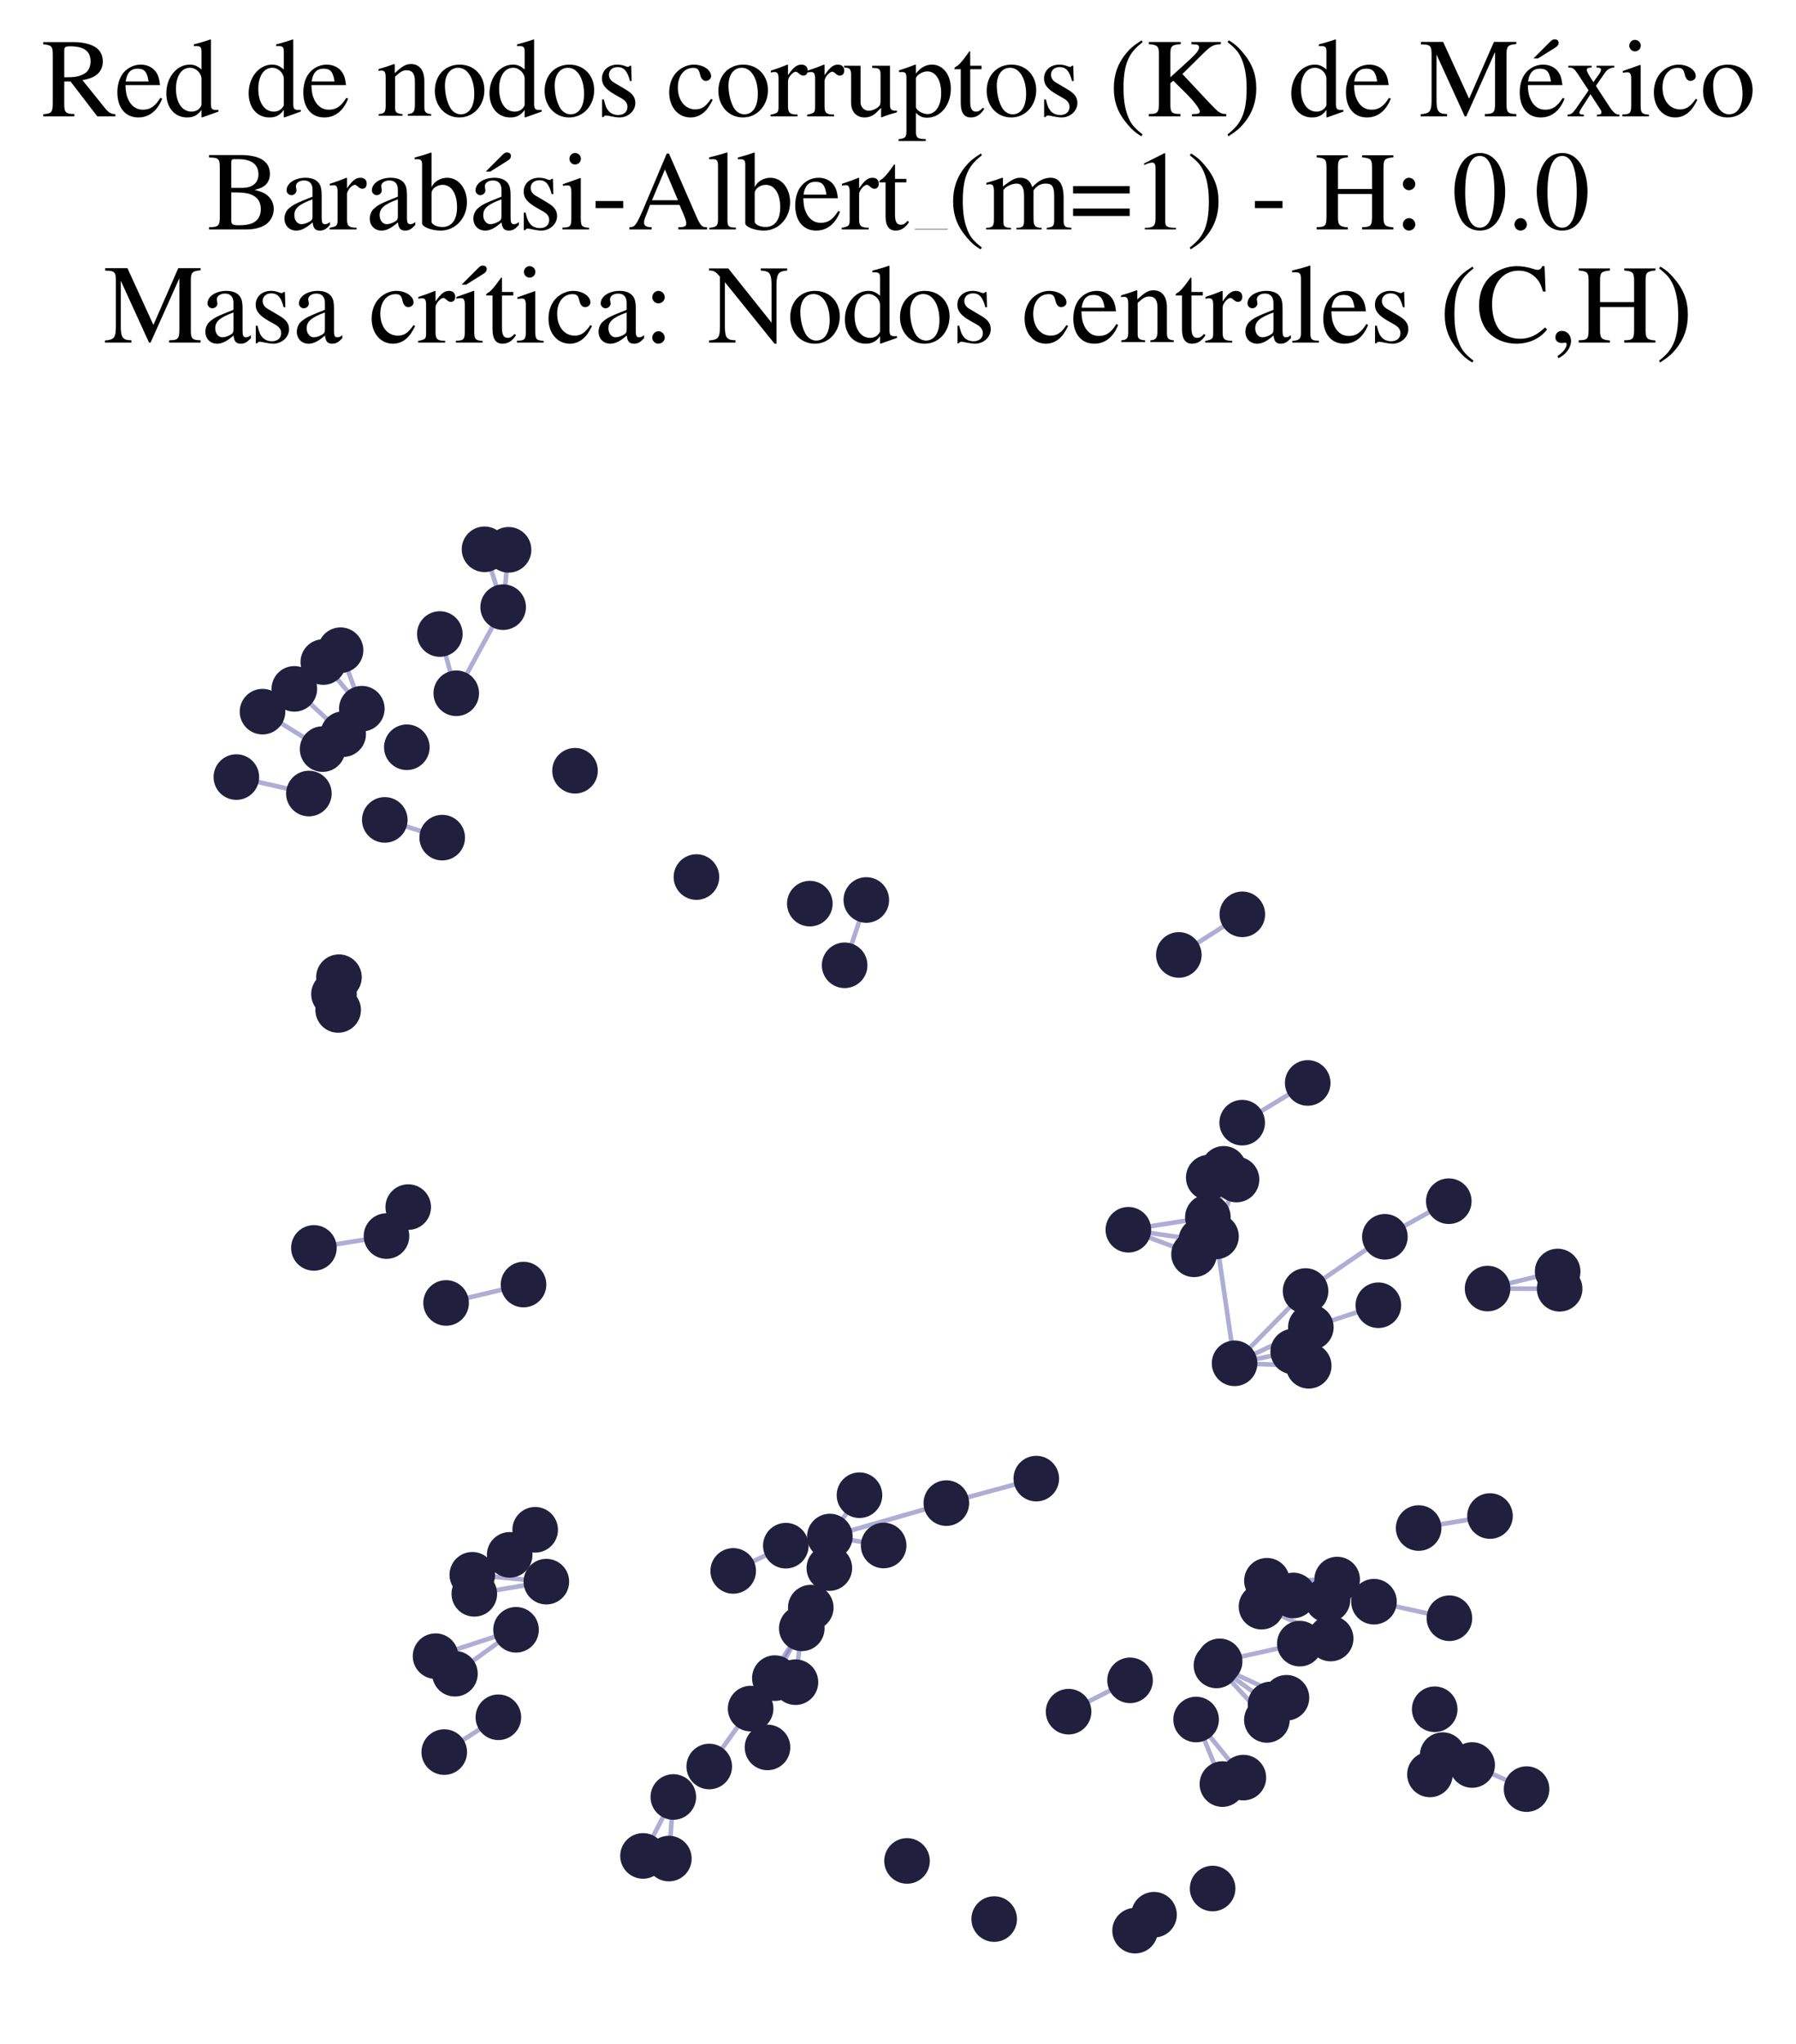 <?xml version="1.0" encoding="utf-8" standalone="no"?>
<!DOCTYPE svg PUBLIC "-//W3C//DTD SVG 1.1//EN"
  "http://www.w3.org/Graphics/SVG/1.1/DTD/svg11.dtd">
<svg xmlns:xlink="http://www.w3.org/1999/xlink" width="156.476pt" height="178.036pt" viewBox="0 0 156.476 178.036" xmlns="http://www.w3.org/2000/svg" version="1.1">
 <defs>
  <style type="text/css">*{stroke-linejoin: round; stroke-linecap: butt}</style>
 </defs>
 <g id="figure_1">
  <g id="patch_1">
   <path d="M 0 178.036 
L 156.476 178.036 
L 156.476 0 
L 0 0 
z
" style="fill: #ffffff"/>
  </g>
  <g id="axes_1">
   <g id="LineCollection_1">
    <path d="M 69.855 141.808 
L 65.397 148.797 
" clip-path="url(#pad463bef9a)" style="fill: none; stroke: #7976b8; stroke-opacity: 0.6; stroke-width: 0.4"/>
    <path d="M 69.855 141.808 
L 67.508 146.144 
" clip-path="url(#pad463bef9a)" style="fill: none; stroke: #7976b8; stroke-opacity: 0.6; stroke-width: 0.4"/>
    <path d="M 69.855 141.808 
L 69.304 146.497 
" clip-path="url(#pad463bef9a)" style="fill: none; stroke: #7976b8; stroke-opacity: 0.6; stroke-width: 0.4"/>
    <path d="M 72.301 133.814 
L 76.987 134.594 
" clip-path="url(#pad463bef9a)" style="fill: none; stroke: #7976b8; stroke-opacity: 0.6; stroke-width: 0.4"/>
    <path d="M 72.301 133.814 
L 82.449 130.902 
" clip-path="url(#pad463bef9a)" style="fill: none; stroke: #7976b8; stroke-opacity: 0.6; stroke-width: 0.4"/>
    <path d="M 72.301 133.814 
L 74.882 130.214 
" clip-path="url(#pad463bef9a)" style="fill: none; stroke: #7976b8; stroke-opacity: 0.6; stroke-width: 0.4"/>
    <path d="M 107.563 118.728 
L 105.944 107.679 
" clip-path="url(#pad463bef9a)" style="fill: none; stroke: #7976b8; stroke-opacity: 0.6; stroke-width: 0.4"/>
    <path d="M 107.563 118.728 
L 114.207 115.594 
" clip-path="url(#pad463bef9a)" style="fill: none; stroke: #7976b8; stroke-opacity: 0.6; stroke-width: 0.4"/>
    <path d="M 107.563 118.728 
L 114.022 118.944 
" clip-path="url(#pad463bef9a)" style="fill: none; stroke: #7976b8; stroke-opacity: 0.6; stroke-width: 0.4"/>
    <path d="M 107.563 118.728 
L 112.671 117.703 
" clip-path="url(#pad463bef9a)" style="fill: none; stroke: #7976b8; stroke-opacity: 0.6; stroke-width: 0.4"/>
    <path d="M 107.563 118.728 
L 113.747 112.433 
" clip-path="url(#pad463bef9a)" style="fill: none; stroke: #7976b8; stroke-opacity: 0.6; stroke-width: 0.4"/>
    <path d="M 108.225 97.77 
L 113.934 94.312 
" clip-path="url(#pad463bef9a)" style="fill: none; stroke: #7976b8; stroke-opacity: 0.6; stroke-width: 0.4"/>
    <path d="M 65.397 148.797 
L 61.792 153.841 
" clip-path="url(#pad463bef9a)" style="fill: none; stroke: #7976b8; stroke-opacity: 0.6; stroke-width: 0.4"/>
    <path d="M 29.9 63.934 
L 25.645 59.992 
" clip-path="url(#pad463bef9a)" style="fill: none; stroke: #7976b8; stroke-opacity: 0.6; stroke-width: 0.4"/>
    <path d="M 104.21 149.749 
L 106.502 155.371 
" clip-path="url(#pad463bef9a)" style="fill: none; stroke: #7976b8; stroke-opacity: 0.6; stroke-width: 0.4"/>
    <path d="M 104.21 149.749 
L 108.328 154.808 
" clip-path="url(#pad463bef9a)" style="fill: none; stroke: #7976b8; stroke-opacity: 0.6; stroke-width: 0.4"/>
    <path d="M 44.959 141.934 
L 37.948 144.231 
" clip-path="url(#pad463bef9a)" style="fill: none; stroke: #7976b8; stroke-opacity: 0.6; stroke-width: 0.4"/>
    <path d="M 44.959 141.934 
L 39.637 145.761 
" clip-path="url(#pad463bef9a)" style="fill: none; stroke: #7976b8; stroke-opacity: 0.6; stroke-width: 0.4"/>
    <path d="M 93.1 149.066 
L 98.455 146.337 
" clip-path="url(#pad463bef9a)" style="fill: none; stroke: #7976b8; stroke-opacity: 0.6; stroke-width: 0.4"/>
    <path d="M 110.381 137.665 
L 115.661 139.314 
" clip-path="url(#pad463bef9a)" style="fill: none; stroke: #7976b8; stroke-opacity: 0.6; stroke-width: 0.4"/>
    <path d="M 110.381 137.665 
L 116.499 137.559 
" clip-path="url(#pad463bef9a)" style="fill: none; stroke: #7976b8; stroke-opacity: 0.6; stroke-width: 0.4"/>
    <path d="M 110.381 137.665 
L 119.709 139.488 
" clip-path="url(#pad463bef9a)" style="fill: none; stroke: #7976b8; stroke-opacity: 0.6; stroke-width: 0.4"/>
    <path d="M 129.604 112.218 
L 135.883 112.237 
" clip-path="url(#pad463bef9a)" style="fill: none; stroke: #7976b8; stroke-opacity: 0.6; stroke-width: 0.4"/>
    <path d="M 129.604 112.218 
L 135.71 110.731 
" clip-path="url(#pad463bef9a)" style="fill: none; stroke: #7976b8; stroke-opacity: 0.6; stroke-width: 0.4"/>
    <path d="M 38.528 72.947 
L 33.525 71.405 
" clip-path="url(#pad463bef9a)" style="fill: none; stroke: #7976b8; stroke-opacity: 0.6; stroke-width: 0.4"/>
    <path d="M 82.449 130.902 
L 90.286 128.769 
" clip-path="url(#pad463bef9a)" style="fill: none; stroke: #7976b8; stroke-opacity: 0.6; stroke-width: 0.4"/>
    <path d="M 33.673 107.647 
L 27.348 108.678 
" clip-path="url(#pad463bef9a)" style="fill: none; stroke: #7976b8; stroke-opacity: 0.6; stroke-width: 0.4"/>
    <path d="M 105.984 145.039 
L 112.082 147.855 
" clip-path="url(#pad463bef9a)" style="fill: none; stroke: #7976b8; stroke-opacity: 0.6; stroke-width: 0.4"/>
    <path d="M 105.984 145.039 
L 110.696 148.439 
" clip-path="url(#pad463bef9a)" style="fill: none; stroke: #7976b8; stroke-opacity: 0.6; stroke-width: 0.4"/>
    <path d="M 105.984 145.039 
L 110.377 149.784 
" clip-path="url(#pad463bef9a)" style="fill: none; stroke: #7976b8; stroke-opacity: 0.6; stroke-width: 0.4"/>
    <path d="M 28.107 65.237 
L 22.872 61.977 
" clip-path="url(#pad463bef9a)" style="fill: none; stroke: #7976b8; stroke-opacity: 0.6; stroke-width: 0.4"/>
    <path d="M 128.26 153.71 
L 133.002 155.81 
" clip-path="url(#pad463bef9a)" style="fill: none; stroke: #7976b8; stroke-opacity: 0.6; stroke-width: 0.4"/>
    <path d="M 47.601 137.742 
L 41.325 138.804 
" clip-path="url(#pad463bef9a)" style="fill: none; stroke: #7976b8; stroke-opacity: 0.6; stroke-width: 0.4"/>
    <path d="M 47.601 137.742 
L 41.15 137.145 
" clip-path="url(#pad463bef9a)" style="fill: none; stroke: #7976b8; stroke-opacity: 0.6; stroke-width: 0.4"/>
    <path d="M 45.613 111.87 
L 38.866 113.471 
" clip-path="url(#pad463bef9a)" style="fill: none; stroke: #7976b8; stroke-opacity: 0.6; stroke-width: 0.4"/>
    <path d="M 39.752 60.376 
L 43.837 52.876 
" clip-path="url(#pad463bef9a)" style="fill: none; stroke: #7976b8; stroke-opacity: 0.6; stroke-width: 0.4"/>
    <path d="M 39.752 60.376 
L 38.32 55.216 
" clip-path="url(#pad463bef9a)" style="fill: none; stroke: #7976b8; stroke-opacity: 0.6; stroke-width: 0.4"/>
    <path d="M 43.421 149.553 
L 38.705 152.585 
" clip-path="url(#pad463bef9a)" style="fill: none; stroke: #7976b8; stroke-opacity: 0.6; stroke-width: 0.4"/>
    <path d="M 43.837 52.876 
L 42.213 47.837 
" clip-path="url(#pad463bef9a)" style="fill: none; stroke: #7976b8; stroke-opacity: 0.6; stroke-width: 0.4"/>
    <path d="M 43.837 52.876 
L 44.308 47.882 
" clip-path="url(#pad463bef9a)" style="fill: none; stroke: #7976b8; stroke-opacity: 0.6; stroke-width: 0.4"/>
    <path d="M 105.944 107.679 
L 107.732 102.721 
" clip-path="url(#pad463bef9a)" style="fill: none; stroke: #7976b8; stroke-opacity: 0.6; stroke-width: 0.4"/>
    <path d="M 105.944 107.679 
L 106.615 101.791 
" clip-path="url(#pad463bef9a)" style="fill: none; stroke: #7976b8; stroke-opacity: 0.6; stroke-width: 0.4"/>
    <path d="M 105.944 107.679 
L 105.312 102.555 
" clip-path="url(#pad463bef9a)" style="fill: none; stroke: #7976b8; stroke-opacity: 0.6; stroke-width: 0.4"/>
    <path d="M 114.207 115.594 
L 120.088 113.671 
" clip-path="url(#pad463bef9a)" style="fill: none; stroke: #7976b8; stroke-opacity: 0.6; stroke-width: 0.4"/>
    <path d="M 58.663 156.496 
L 58.275 161.859 
" clip-path="url(#pad463bef9a)" style="fill: none; stroke: #7976b8; stroke-opacity: 0.6; stroke-width: 0.4"/>
    <path d="M 58.663 156.496 
L 56.022 161.628 
" clip-path="url(#pad463bef9a)" style="fill: none; stroke: #7976b8; stroke-opacity: 0.6; stroke-width: 0.4"/>
    <path d="M 98.308 107.097 
L 104.656 108.027 
" clip-path="url(#pad463bef9a)" style="fill: none; stroke: #7976b8; stroke-opacity: 0.6; stroke-width: 0.4"/>
    <path d="M 98.308 107.097 
L 104.03 109.236 
" clip-path="url(#pad463bef9a)" style="fill: none; stroke: #7976b8; stroke-opacity: 0.6; stroke-width: 0.4"/>
    <path d="M 98.308 107.097 
L 105.236 106.001 
" clip-path="url(#pad463bef9a)" style="fill: none; stroke: #7976b8; stroke-opacity: 0.6; stroke-width: 0.4"/>
    <path d="M 123.598 133.074 
L 129.815 132.029 
" clip-path="url(#pad463bef9a)" style="fill: none; stroke: #7976b8; stroke-opacity: 0.6; stroke-width: 0.4"/>
    <path d="M 31.524 61.719 
L 28.168 57.655 
" clip-path="url(#pad463bef9a)" style="fill: none; stroke: #7976b8; stroke-opacity: 0.6; stroke-width: 0.4"/>
    <path d="M 31.524 61.719 
L 29.671 56.625 
" clip-path="url(#pad463bef9a)" style="fill: none; stroke: #7976b8; stroke-opacity: 0.6; stroke-width: 0.4"/>
    <path d="M 26.912 69.108 
L 20.593 67.674 
" clip-path="url(#pad463bef9a)" style="fill: none; stroke: #7976b8; stroke-opacity: 0.6; stroke-width: 0.4"/>
    <path d="M 72.256 136.561 
L 70.638 140.004 
" clip-path="url(#pad463bef9a)" style="fill: none; stroke: #7976b8; stroke-opacity: 0.6; stroke-width: 0.4"/>
    <path d="M 102.705 83.164 
L 108.237 79.626 
" clip-path="url(#pad463bef9a)" style="fill: none; stroke: #7976b8; stroke-opacity: 0.6; stroke-width: 0.4"/>
    <path d="M 113.747 112.433 
L 120.658 107.71 
" clip-path="url(#pad463bef9a)" style="fill: none; stroke: #7976b8; stroke-opacity: 0.6; stroke-width: 0.4"/>
    <path d="M 68.465 134.61 
L 63.88 136.807 
" clip-path="url(#pad463bef9a)" style="fill: none; stroke: #7976b8; stroke-opacity: 0.6; stroke-width: 0.4"/>
    <path d="M 73.589 84.066 
L 75.477 78.378 
" clip-path="url(#pad463bef9a)" style="fill: none; stroke: #7976b8; stroke-opacity: 0.6; stroke-width: 0.4"/>
    <path d="M 119.709 139.488 
L 126.28 140.929 
" clip-path="url(#pad463bef9a)" style="fill: none; stroke: #7976b8; stroke-opacity: 0.6; stroke-width: 0.4"/>
    <path d="M 106.261 144.683 
L 113.246 143.14 
" clip-path="url(#pad463bef9a)" style="fill: none; stroke: #7976b8; stroke-opacity: 0.6; stroke-width: 0.4"/>
    <path d="M 120.658 107.71 
L 126.226 104.61 
" clip-path="url(#pad463bef9a)" style="fill: none; stroke: #7976b8; stroke-opacity: 0.6; stroke-width: 0.4"/>
    <path d="M 109.908 139.921 
L 115.933 142.696 
" clip-path="url(#pad463bef9a)" style="fill: none; stroke: #7976b8; stroke-opacity: 0.6; stroke-width: 0.4"/>
   </g>
   <g id="PathCollection_1">
    <defs>
     <path id="mc0b2661e4c" d="M 0 1.936 
C 0.514 1.936 1.006 1.732 1.369 1.369 
C 1.732 1.006 1.936 0.514 1.936 0 
C 1.936 -0.514 1.732 -1.006 1.369 -1.369 
C 1.006 -1.732 0.514 -1.936 0 -1.936 
C -0.514 -1.936 -1.006 -1.732 -1.369 -1.369 
C -1.732 -1.006 -1.936 -0.514 -1.936 0 
C -1.936 0.514 -1.732 1.006 -1.369 1.369 
C -1.006 1.732 -0.514 1.936 0 1.936 
z
" style="stroke: #201f3d; stroke-width: 0.1"/>
    </defs>
    <g clip-path="url(#pad463bef9a)">
     <use xlink:href="#mc0b2661e4c" x="108.237" y="79.626" style="fill: #201f3d; stroke: #201f3d; stroke-width: 0.1"/>
     <use xlink:href="#mc0b2661e4c" x="90.286" y="128.769" style="fill: #201f3d; stroke: #201f3d; stroke-width: 0.1"/>
     <use xlink:href="#mc0b2661e4c" x="123.598" y="133.074" style="fill: #201f3d; stroke: #201f3d; stroke-width: 0.1"/>
     <use xlink:href="#mc0b2661e4c" x="38.866" y="113.471" style="fill: #201f3d; stroke: #201f3d; stroke-width: 0.1"/>
     <use xlink:href="#mc0b2661e4c" x="106.261" y="144.683" style="fill: #201f3d; stroke: #201f3d; stroke-width: 0.1"/>
     <use xlink:href="#mc0b2661e4c" x="38.32" y="55.216" style="fill: #201f3d; stroke: #201f3d; stroke-width: 0.1"/>
     <use xlink:href="#mc0b2661e4c" x="29.671" y="56.625" style="fill: #201f3d; stroke: #201f3d; stroke-width: 0.1"/>
     <use xlink:href="#mc0b2661e4c" x="58.275" y="161.859" style="fill: #201f3d; stroke: #201f3d; stroke-width: 0.1"/>
     <use xlink:href="#mc0b2661e4c" x="27.348" y="108.678" style="fill: #201f3d; stroke: #201f3d; stroke-width: 0.1"/>
     <use xlink:href="#mc0b2661e4c" x="133.002" y="155.81" style="fill: #201f3d; stroke: #201f3d; stroke-width: 0.1"/>
     <use xlink:href="#mc0b2661e4c" x="58.663" y="156.496" style="fill: #201f3d; stroke: #201f3d; stroke-width: 0.1"/>
     <use xlink:href="#mc0b2661e4c" x="67.508" y="146.144" style="fill: #201f3d; stroke: #201f3d; stroke-width: 0.1"/>
     <use xlink:href="#mc0b2661e4c" x="74.882" y="130.214" style="fill: #201f3d; stroke: #201f3d; stroke-width: 0.1"/>
     <use xlink:href="#mc0b2661e4c" x="107.732" y="102.721" style="fill: #201f3d; stroke: #201f3d; stroke-width: 0.1"/>
     <use xlink:href="#mc0b2661e4c" x="33.525" y="71.405" style="fill: #201f3d; stroke: #201f3d; stroke-width: 0.1"/>
     <use xlink:href="#mc0b2661e4c" x="116.499" y="137.559" style="fill: #201f3d; stroke: #201f3d; stroke-width: 0.1"/>
     <use xlink:href="#mc0b2661e4c" x="102.705" y="83.164" style="fill: #201f3d; stroke: #201f3d; stroke-width: 0.1"/>
     <use xlink:href="#mc0b2661e4c" x="45.613" y="111.87" style="fill: #201f3d; stroke: #201f3d; stroke-width: 0.1"/>
     <use xlink:href="#mc0b2661e4c" x="43.837" y="52.876" style="fill: #201f3d; stroke: #201f3d; stroke-width: 0.1"/>
     <use xlink:href="#mc0b2661e4c" x="113.246" y="143.14" style="fill: #201f3d; stroke: #201f3d; stroke-width: 0.1"/>
     <use xlink:href="#mc0b2661e4c" x="33.673" y="107.647" style="fill: #201f3d; stroke: #201f3d; stroke-width: 0.1"/>
     <use xlink:href="#mc0b2661e4c" x="98.308" y="107.097" style="fill: #201f3d; stroke: #201f3d; stroke-width: 0.1"/>
     <use xlink:href="#mc0b2661e4c" x="126.28" y="140.929" style="fill: #201f3d; stroke: #201f3d; stroke-width: 0.1"/>
     <use xlink:href="#mc0b2661e4c" x="112.671" y="117.703" style="fill: #201f3d; stroke: #201f3d; stroke-width: 0.1"/>
     <use xlink:href="#mc0b2661e4c" x="44.308" y="47.882" style="fill: #201f3d; stroke: #201f3d; stroke-width: 0.1"/>
     <use xlink:href="#mc0b2661e4c" x="43.421" y="149.553" style="fill: #201f3d; stroke: #201f3d; stroke-width: 0.1"/>
     <use xlink:href="#mc0b2661e4c" x="39.752" y="60.376" style="fill: #201f3d; stroke: #201f3d; stroke-width: 0.1"/>
     <use xlink:href="#mc0b2661e4c" x="108.328" y="154.808" style="fill: #201f3d; stroke: #201f3d; stroke-width: 0.1"/>
     <use xlink:href="#mc0b2661e4c" x="109.908" y="139.921" style="fill: #201f3d; stroke: #201f3d; stroke-width: 0.1"/>
     <use xlink:href="#mc0b2661e4c" x="110.696" y="148.439" style="fill: #201f3d; stroke: #201f3d; stroke-width: 0.1"/>
     <use xlink:href="#mc0b2661e4c" x="35.445" y="65.077" style="fill: #201f3d; stroke: #201f3d; stroke-width: 0.1"/>
     <use xlink:href="#mc0b2661e4c" x="107.563" y="118.728" style="fill: #201f3d; stroke: #201f3d; stroke-width: 0.1"/>
     <use xlink:href="#mc0b2661e4c" x="41.15" y="137.145" style="fill: #201f3d; stroke: #201f3d; stroke-width: 0.1"/>
     <use xlink:href="#mc0b2661e4c" x="65.397" y="148.797" style="fill: #201f3d; stroke: #201f3d; stroke-width: 0.1"/>
     <use xlink:href="#mc0b2661e4c" x="22.872" y="61.977" style="fill: #201f3d; stroke: #201f3d; stroke-width: 0.1"/>
     <use xlink:href="#mc0b2661e4c" x="135.71" y="110.731" style="fill: #201f3d; stroke: #201f3d; stroke-width: 0.1"/>
     <use xlink:href="#mc0b2661e4c" x="112.677" y="138.944" style="fill: #201f3d; stroke: #201f3d; stroke-width: 0.1"/>
     <use xlink:href="#mc0b2661e4c" x="79.025" y="162.064" style="fill: #201f3d; stroke: #201f3d; stroke-width: 0.1"/>
     <use xlink:href="#mc0b2661e4c" x="20.593" y="67.674" style="fill: #201f3d; stroke: #201f3d; stroke-width: 0.1"/>
     <use xlink:href="#mc0b2661e4c" x="29.098" y="86.577" style="fill: #201f3d; stroke: #201f3d; stroke-width: 0.1"/>
     <use xlink:href="#mc0b2661e4c" x="29.462" y="87.954" style="fill: #201f3d; stroke: #201f3d; stroke-width: 0.1"/>
     <use xlink:href="#mc0b2661e4c" x="119.709" y="139.488" style="fill: #201f3d; stroke: #201f3d; stroke-width: 0.1"/>
     <use xlink:href="#mc0b2661e4c" x="126.226" y="104.61" style="fill: #201f3d; stroke: #201f3d; stroke-width: 0.1"/>
     <use xlink:href="#mc0b2661e4c" x="44.407" y="135.409" style="fill: #201f3d; stroke: #201f3d; stroke-width: 0.1"/>
     <use xlink:href="#mc0b2661e4c" x="124.999" y="148.855" style="fill: #201f3d; stroke: #201f3d; stroke-width: 0.1"/>
     <use xlink:href="#mc0b2661e4c" x="25.645" y="59.992" style="fill: #201f3d; stroke: #201f3d; stroke-width: 0.1"/>
     <use xlink:href="#mc0b2661e4c" x="70.556" y="78.696" style="fill: #201f3d; stroke: #201f3d; stroke-width: 0.1"/>
     <use xlink:href="#mc0b2661e4c" x="105.236" y="106.001" style="fill: #201f3d; stroke: #201f3d; stroke-width: 0.1"/>
     <use xlink:href="#mc0b2661e4c" x="129.604" y="112.218" style="fill: #201f3d; stroke: #201f3d; stroke-width: 0.1"/>
     <use xlink:href="#mc0b2661e4c" x="105.648" y="164.467" style="fill: #201f3d; stroke: #201f3d; stroke-width: 0.1"/>
     <use xlink:href="#mc0b2661e4c" x="105.984" y="145.039" style="fill: #201f3d; stroke: #201f3d; stroke-width: 0.1"/>
     <use xlink:href="#mc0b2661e4c" x="29.9" y="63.934" style="fill: #201f3d; stroke: #201f3d; stroke-width: 0.1"/>
     <use xlink:href="#mc0b2661e4c" x="114.207" y="115.594" style="fill: #201f3d; stroke: #201f3d; stroke-width: 0.1"/>
     <use xlink:href="#mc0b2661e4c" x="110.377" y="149.784" style="fill: #201f3d; stroke: #201f3d; stroke-width: 0.1"/>
     <use xlink:href="#mc0b2661e4c" x="120.088" y="113.671" style="fill: #201f3d; stroke: #201f3d; stroke-width: 0.1"/>
     <use xlink:href="#mc0b2661e4c" x="61.792" y="153.841" style="fill: #201f3d; stroke: #201f3d; stroke-width: 0.1"/>
     <use xlink:href="#mc0b2661e4c" x="66.868" y="152.178" style="fill: #201f3d; stroke: #201f3d; stroke-width: 0.1"/>
     <use xlink:href="#mc0b2661e4c" x="72.256" y="136.561" style="fill: #201f3d; stroke: #201f3d; stroke-width: 0.1"/>
     <use xlink:href="#mc0b2661e4c" x="35.567" y="105.124" style="fill: #201f3d; stroke: #201f3d; stroke-width: 0.1"/>
     <use xlink:href="#mc0b2661e4c" x="98.455" y="146.337" style="fill: #201f3d; stroke: #201f3d; stroke-width: 0.1"/>
     <use xlink:href="#mc0b2661e4c" x="104.03" y="109.236" style="fill: #201f3d; stroke: #201f3d; stroke-width: 0.1"/>
     <use xlink:href="#mc0b2661e4c" x="128.26" y="153.71" style="fill: #201f3d; stroke: #201f3d; stroke-width: 0.1"/>
     <use xlink:href="#mc0b2661e4c" x="75.477" y="78.378" style="fill: #201f3d; stroke: #201f3d; stroke-width: 0.1"/>
     <use xlink:href="#mc0b2661e4c" x="110.381" y="137.665" style="fill: #201f3d; stroke: #201f3d; stroke-width: 0.1"/>
     <use xlink:href="#mc0b2661e4c" x="104.21" y="149.749" style="fill: #201f3d; stroke: #201f3d; stroke-width: 0.1"/>
     <use xlink:href="#mc0b2661e4c" x="38.528" y="72.947" style="fill: #201f3d; stroke: #201f3d; stroke-width: 0.1"/>
     <use xlink:href="#mc0b2661e4c" x="115.661" y="139.314" style="fill: #201f3d; stroke: #201f3d; stroke-width: 0.1"/>
     <use xlink:href="#mc0b2661e4c" x="68.465" y="134.61" style="fill: #201f3d; stroke: #201f3d; stroke-width: 0.1"/>
     <use xlink:href="#mc0b2661e4c" x="29.531" y="85.103" style="fill: #201f3d; stroke: #201f3d; stroke-width: 0.1"/>
     <use xlink:href="#mc0b2661e4c" x="98.895" y="168.136" style="fill: #201f3d; stroke: #201f3d; stroke-width: 0.1"/>
     <use xlink:href="#mc0b2661e4c" x="114.022" y="118.944" style="fill: #201f3d; stroke: #201f3d; stroke-width: 0.1"/>
     <use xlink:href="#mc0b2661e4c" x="73.589" y="84.066" style="fill: #201f3d; stroke: #201f3d; stroke-width: 0.1"/>
     <use xlink:href="#mc0b2661e4c" x="28.107" y="65.237" style="fill: #201f3d; stroke: #201f3d; stroke-width: 0.1"/>
     <use xlink:href="#mc0b2661e4c" x="129.815" y="132.029" style="fill: #201f3d; stroke: #201f3d; stroke-width: 0.1"/>
     <use xlink:href="#mc0b2661e4c" x="120.658" y="107.71" style="fill: #201f3d; stroke: #201f3d; stroke-width: 0.1"/>
     <use xlink:href="#mc0b2661e4c" x="105.944" y="107.679" style="fill: #201f3d; stroke: #201f3d; stroke-width: 0.1"/>
     <use xlink:href="#mc0b2661e4c" x="76.987" y="134.594" style="fill: #201f3d; stroke: #201f3d; stroke-width: 0.1"/>
     <use xlink:href="#mc0b2661e4c" x="38.705" y="152.585" style="fill: #201f3d; stroke: #201f3d; stroke-width: 0.1"/>
     <use xlink:href="#mc0b2661e4c" x="82.449" y="130.902" style="fill: #201f3d; stroke: #201f3d; stroke-width: 0.1"/>
     <use xlink:href="#mc0b2661e4c" x="113.747" y="112.433" style="fill: #201f3d; stroke: #201f3d; stroke-width: 0.1"/>
     <use xlink:href="#mc0b2661e4c" x="115.933" y="142.696" style="fill: #201f3d; stroke: #201f3d; stroke-width: 0.1"/>
     <use xlink:href="#mc0b2661e4c" x="44.959" y="141.934" style="fill: #201f3d; stroke: #201f3d; stroke-width: 0.1"/>
     <use xlink:href="#mc0b2661e4c" x="63.88" y="136.807" style="fill: #201f3d; stroke: #201f3d; stroke-width: 0.1"/>
     <use xlink:href="#mc0b2661e4c" x="124.583" y="154.53" style="fill: #201f3d; stroke: #201f3d; stroke-width: 0.1"/>
     <use xlink:href="#mc0b2661e4c" x="50.098" y="67.122" style="fill: #201f3d; stroke: #201f3d; stroke-width: 0.1"/>
     <use xlink:href="#mc0b2661e4c" x="106.615" y="101.791" style="fill: #201f3d; stroke: #201f3d; stroke-width: 0.1"/>
     <use xlink:href="#mc0b2661e4c" x="104.656" y="108.027" style="fill: #201f3d; stroke: #201f3d; stroke-width: 0.1"/>
     <use xlink:href="#mc0b2661e4c" x="60.677" y="76.38" style="fill: #201f3d; stroke: #201f3d; stroke-width: 0.1"/>
     <use xlink:href="#mc0b2661e4c" x="56.022" y="161.628" style="fill: #201f3d; stroke: #201f3d; stroke-width: 0.1"/>
     <use xlink:href="#mc0b2661e4c" x="28.168" y="57.655" style="fill: #201f3d; stroke: #201f3d; stroke-width: 0.1"/>
     <use xlink:href="#mc0b2661e4c" x="113.934" y="94.312" style="fill: #201f3d; stroke: #201f3d; stroke-width: 0.1"/>
     <use xlink:href="#mc0b2661e4c" x="41.325" y="138.804" style="fill: #201f3d; stroke: #201f3d; stroke-width: 0.1"/>
     <use xlink:href="#mc0b2661e4c" x="93.1" y="149.066" style="fill: #201f3d; stroke: #201f3d; stroke-width: 0.1"/>
     <use xlink:href="#mc0b2661e4c" x="39.637" y="145.761" style="fill: #201f3d; stroke: #201f3d; stroke-width: 0.1"/>
     <use xlink:href="#mc0b2661e4c" x="70.638" y="140.004" style="fill: #201f3d; stroke: #201f3d; stroke-width: 0.1"/>
     <use xlink:href="#mc0b2661e4c" x="86.619" y="167.127" style="fill: #201f3d; stroke: #201f3d; stroke-width: 0.1"/>
     <use xlink:href="#mc0b2661e4c" x="108.225" y="97.77" style="fill: #201f3d; stroke: #201f3d; stroke-width: 0.1"/>
     <use xlink:href="#mc0b2661e4c" x="106.502" y="155.371" style="fill: #201f3d; stroke: #201f3d; stroke-width: 0.1"/>
     <use xlink:href="#mc0b2661e4c" x="125.694" y="152.85" style="fill: #201f3d; stroke: #201f3d; stroke-width: 0.1"/>
     <use xlink:href="#mc0b2661e4c" x="46.627" y="133.226" style="fill: #201f3d; stroke: #201f3d; stroke-width: 0.1"/>
     <use xlink:href="#mc0b2661e4c" x="47.601" y="137.742" style="fill: #201f3d; stroke: #201f3d; stroke-width: 0.1"/>
     <use xlink:href="#mc0b2661e4c" x="31.524" y="61.719" style="fill: #201f3d; stroke: #201f3d; stroke-width: 0.1"/>
     <use xlink:href="#mc0b2661e4c" x="26.912" y="69.108" style="fill: #201f3d; stroke: #201f3d; stroke-width: 0.1"/>
     <use xlink:href="#mc0b2661e4c" x="69.855" y="141.808" style="fill: #201f3d; stroke: #201f3d; stroke-width: 0.1"/>
     <use xlink:href="#mc0b2661e4c" x="37.948" y="144.231" style="fill: #201f3d; stroke: #201f3d; stroke-width: 0.1"/>
     <use xlink:href="#mc0b2661e4c" x="69.304" y="146.497" style="fill: #201f3d; stroke: #201f3d; stroke-width: 0.1"/>
     <use xlink:href="#mc0b2661e4c" x="135.883" y="112.237" style="fill: #201f3d; stroke: #201f3d; stroke-width: 0.1"/>
     <use xlink:href="#mc0b2661e4c" x="100.544" y="166.749" style="fill: #201f3d; stroke: #201f3d; stroke-width: 0.1"/>
     <use xlink:href="#mc0b2661e4c" x="112.082" y="147.855" style="fill: #201f3d; stroke: #201f3d; stroke-width: 0.1"/>
     <use xlink:href="#mc0b2661e4c" x="42.213" y="47.837" style="fill: #201f3d; stroke: #201f3d; stroke-width: 0.1"/>
     <use xlink:href="#mc0b2661e4c" x="72.301" y="133.814" style="fill: #201f3d; stroke: #201f3d; stroke-width: 0.1"/>
     <use xlink:href="#mc0b2661e4c" x="105.312" y="102.555" style="fill: #201f3d; stroke: #201f3d; stroke-width: 0.1"/>
    </g>
   </g>
   <g id="text_1">
    <!-- Red de nodos corruptos (K) de México -->
    <g transform="translate(3.6 10.132) scale(0.096 -0.096)">
     <defs>
      <path id="NimbusRomNo9L-Regu-52" d="M 4218 121 
C 3974 140 3846 205 3661 424 
L 2342 2061 
C 2771 2143 2963 2219 3174 2388 
C 3379 2553 3501 2818 3501 3113 
C 3501 3385 3418 3618 3251 3801 
C 3008 4059 2477 4224 1875 4224 
L 109 4224 
L 109 4102 
C 589 4051 653 3981 653 3528 
L 653 765 
C 653 236 589 159 109 121 
L 109 0 
L 1882 0 
L 1882 134 
C 1389 134 1306 219 1306 692 
L 1306 1984 
L 1664 1984 
L 3187 0 
L 4218 0 
L 4218 121 
z
M 1306 3762 
C 1306 3937 1376 3987 1632 3987 
C 2432 3987 2803 3716 2803 3123 
C 2803 2807 2669 2542 2438 2423 
C 2144 2258 1920 2221 1306 2221 
L 1306 3762 
z
" transform="scale(0.016)"/>
      <path id="NimbusRomNo9L-Regu-65" d="M 2611 1053 
C 2304 564 2029 378 1619 378 
C 1254 378 979 564 794 930 
C 678 1174 634 1386 621 1779 
L 2592 1779 
C 2541 2193 2477 2377 2317 2581 
C 2125 2811 1830 2944 1498 2944 
C 1178 2944 877 2829 634 2611 
C 333 2349 160 1894 160 1370 
C 160 486 621 -64 1357 -64 
C 1965 -64 2445 315 2714 1008 
L 2611 1053 
z
M 634 1984 
C 704 2479 922 2714 1312 2714 
C 1702 2714 1856 2535 1939 1984 
L 634 1984 
z
" transform="scale(0.016)"/>
      <path id="NimbusRomNo9L-Regu-64" d="M 2202 -64 
L 3142 269 
L 3142 365 
C 3027 365 3014 365 2995 365 
C 2765 365 2714 435 2714 731 
L 2714 4364 
L 2682 4377 
C 2374 4268 2150 4204 1741 4096 
L 1741 3994 
C 1792 4000 1830 4000 1882 4000 
C 2118 4000 2176 3936 2176 3672 
L 2176 2669 
C 1933 2874 1760 2944 1504 2944 
C 768 2944 173 2221 173 1312 
C 173 493 653 -64 1357 -64 
C 1715 -64 1958 64 2176 365 
L 2176 -45 
L 2202 -64 
z
M 2176 653 
C 2176 608 2131 531 2067 461 
C 1952 333 1792 269 1606 269 
C 1075 269 723 781 723 1568 
C 723 2291 1037 2765 1523 2765 
C 1862 2765 2176 2464 2176 2125 
L 2176 653 
z
" transform="scale(0.016)"/>
      <path id="NimbusRomNo9L-Regu-6e" d="M 102 2579 
C 141 2598 205 2605 275 2605 
C 454 2605 512 2509 512 2195 
L 512 608 
C 512 243 442 154 115 128 
L 115 32 
L 1472 32 
L 1472 128 
C 1146 154 1050 230 1050 461 
L 1050 2259 
C 1357 2547 1498 2624 1709 2624 
C 2022 2624 2176 2426 2176 2003 
L 2176 666 
C 2176 262 2093 154 1773 128 
L 1773 32 
L 3104 32 
L 3104 128 
C 2790 160 2714 237 2714 550 
L 2714 2016 
C 2714 2618 2432 2976 1958 2976 
C 1664 2976 1466 2867 1030 2458 
L 1030 2963 
L 986 2976 
C 672 2861 454 2790 102 2688 
L 102 2579 
z
" transform="scale(0.016)"/>
      <path id="NimbusRomNo9L-Regu-6f" d="M 1600 2944 
C 768 2944 186 2330 186 1446 
C 186 582 781 -64 1587 -64 
C 2394 -64 3008 614 3008 1498 
C 3008 2336 2419 2944 1600 2944 
z
M 1517 2765 
C 2054 2765 2432 2150 2432 1274 
C 2432 550 2144 115 1664 115 
C 1414 115 1178 269 1043 525 
C 864 858 762 1306 762 1760 
C 762 2368 1062 2765 1517 2765 
z
" transform="scale(0.016)"/>
      <path id="NimbusRomNo9L-Regu-73" d="M 2016 2010 
L 1990 2880 
L 1920 2880 
L 1907 2867 
C 1850 2822 1843 2816 1818 2816 
C 1779 2816 1715 2829 1645 2861 
C 1504 2915 1363 2944 1197 2944 
C 691 2944 326 2616 326 2154 
C 326 1796 531 1539 1075 1231 
L 1446 1020 
C 1670 892 1779 737 1779 539 
C 1779 256 1574 77 1248 77 
C 1030 77 832 159 710 298 
C 576 455 518 600 435 960 
L 333 960 
L 333 -39 
L 416 -39 
C 461 33 486 48 563 48 
C 621 48 710 35 858 -2 
C 1037 -39 1210 -64 1325 -64 
C 1818 -64 2227 308 2227 757 
C 2227 1077 2074 1289 1690 1520 
L 998 1930 
C 819 2033 723 2194 723 2367 
C 723 2624 922 2803 1216 2803 
C 1581 2803 1773 2583 1920 2010 
L 2016 2010 
z
" transform="scale(0.016)"/>
      <path id="NimbusRomNo9L-Regu-63" d="M 2547 998 
C 2240 550 2010 397 1645 397 
C 1062 397 653 909 653 1645 
C 653 2304 1005 2758 1523 2758 
C 1754 2758 1837 2688 1901 2451 
L 1939 2310 
C 1990 2131 2106 2016 2240 2016 
C 2406 2016 2547 2138 2547 2285 
C 2547 2643 2099 2944 1562 2944 
C 1248 2944 922 2816 659 2586 
C 339 2304 160 1869 160 1363 
C 160 531 666 -64 1376 -64 
C 1664 -64 1920 38 2150 237 
C 2323 390 2445 563 2637 941 
L 2547 998 
z
" transform="scale(0.016)"/>
      <path id="NimbusRomNo9L-Regu-72" d="M 45 2496 
C 134 2515 192 2522 269 2522 
C 429 2522 486 2419 486 2138 
L 486 538 
C 486 218 442 173 32 96 
L 32 0 
L 1568 0 
L 1568 102 
C 1133 102 1024 199 1024 565 
L 1024 2013 
C 1024 2219 1299 2541 1472 2541 
C 1510 2541 1568 2509 1638 2445 
C 1741 2355 1811 2317 1894 2317 
C 2048 2317 2144 2426 2144 2605 
C 2144 2816 2010 2944 1792 2944 
C 1523 2944 1338 2797 1024 2343 
L 1024 2931 
L 992 2944 
C 653 2803 422 2721 45 2599 
L 45 2496 
z
" transform="scale(0.016)"/>
      <path id="NimbusRomNo9L-Regu-75" d="M 3066 320 
L 3034 320 
C 2739 320 2669 390 2669 685 
L 2669 2880 
L 1658 2880 
L 1658 2758 
C 2054 2758 2131 2694 2131 2375 
L 2131 875 
C 2131 697 2099 607 2010 537 
C 1837 397 1638 320 1446 320 
C 1197 320 992 537 992 805 
L 992 2880 
L 58 2880 
L 58 2778 
C 365 2778 454 2682 454 2387 
L 454 770 
C 454 263 762 -64 1229 -64 
C 1466 -64 1715 38 1888 211 
L 2163 486 
L 2163 -45 
L 2189 -58 
C 2509 70 2739 141 3066 230 
L 3066 320 
z
" transform="scale(0.016)"/>
      <path id="NimbusRomNo9L-Regu-70" d="M 58 2516 
C 115 2522 160 2522 218 2522 
C 435 2522 480 2458 480 2155 
L 480 -855 
C 480 -1189 410 -1261 32 -1299 
L 32 -1408 
L 1581 -1408 
L 1581 -1293 
C 1101 -1293 1018 -1222 1018 -816 
L 1018 199 
C 1242 -13 1395 -77 1664 -77 
C 2419 -77 3008 643 3008 1575 
C 3008 2372 2560 2944 1939 2944 
C 1581 2944 1299 2784 1018 2438 
L 1018 2931 
L 979 2944 
C 634 2810 410 2726 58 2618 
L 58 2516 
z
M 1018 2136 
C 1018 2329 1376 2560 1670 2560 
C 2144 2560 2458 2071 2458 1324 
C 2458 611 2144 128 1683 128 
C 1382 128 1018 359 1018 552 
L 1018 2136 
z
" transform="scale(0.016)"/>
      <path id="NimbusRomNo9L-Regu-74" d="M 1632 2880 
L 986 2880 
L 986 3622 
C 986 3686 979 3706 941 3706 
C 896 3648 858 3590 813 3526 
C 570 3174 294 2867 192 2841 
C 122 2794 83 2748 83 2715 
C 83 2695 90 2682 109 2682 
L 448 2682 
L 448 751 
C 448 212 640 -64 1018 -64 
C 1331 -64 1574 90 1786 423 
L 1702 493 
C 1568 333 1459 269 1318 269 
C 1082 269 986 443 986 847 
L 986 2682 
L 1632 2682 
L 1632 2880 
z
" transform="scale(0.016)"/>
      <path id="NimbusRomNo9L-Regu-28" d="M 1888 4326 
C 1414 4019 1222 3853 986 3558 
C 531 3002 307 2362 307 1613 
C 307 800 544 173 1107 -480 
C 1370 -787 1536 -928 1869 -1133 
L 1946 -1030 
C 1434 -627 1254 -403 1082 77 
C 928 506 858 992 858 1632 
C 858 2304 941 2829 1114 3226 
C 1293 3622 1485 3853 1946 4224 
L 1888 4326 
z
" transform="scale(0.016)"/>
      <path id="NimbusRomNo9L-Regu-4b" d="M 2643 4109 
C 2720 4096 2784 4096 2810 4096 
C 3002 4096 3078 4045 3078 3917 
C 3078 3775 2931 3583 2579 3257 
L 1446 2224 
L 1446 3534 
C 1446 4000 1517 4071 2035 4109 
L 2035 4231 
L 218 4231 
L 218 4109 
C 717 4071 794 3988 794 3531 
L 794 750 
C 794 217 723 134 218 134 
L 218 0 
L 2022 0 
L 2022 134 
C 1523 134 1446 211 1446 683 
L 1446 1891 
L 1613 2026 
L 2291 1355 
C 2778 876 3123 422 3123 269 
C 3123 179 3034 134 2854 134 
C 2822 134 2752 134 2675 121 
L 2675 0 
L 4627 0 
L 4627 134 
C 4294 134 4205 198 3622 816 
L 2131 2409 
L 3347 3611 
C 3782 4026 3885 4077 4320 4109 
L 4320 4231 
L 2643 4231 
L 2643 4109 
z
" transform="scale(0.016)"/>
      <path id="NimbusRomNo9L-Regu-29" d="M 243 -1133 
C 717 -826 909 -659 1146 -365 
C 1600 192 1824 832 1824 1581 
C 1824 2400 1587 3021 1024 3674 
C 762 3981 595 4122 262 4326 
L 186 4224 
C 698 3821 870 3597 1050 3117 
C 1203 2688 1274 2202 1274 1562 
C 1274 896 1190 365 1018 -26 
C 838 -429 646 -659 186 -1030 
L 243 -1133 
z
" transform="scale(0.016)"/>
      <path id="NimbusRomNo9L-Regu-4d" d="M 4314 3667 
L 4314 751 
C 4314 217 4237 134 3731 134 
L 3731 0 
L 5523 0 
L 5523 134 
C 5056 134 4966 223 4966 681 
L 4966 3536 
C 4966 3993 5050 4077 5523 4115 
L 5523 4237 
L 4250 4237 
L 2835 1004 
L 1357 4237 
L 90 4237 
L 90 4096 
C 614 4096 698 4019 698 3550 
L 698 943 
C 698 282 608 159 77 121 
L 77 0 
L 1581 0 
L 1581 134 
C 1088 134 979 282 979 931 
L 979 3520 
L 2586 0 
L 2675 0 
L 4314 3667 
z
" transform="scale(0.016)"/>
      <path id="NimbusRomNo9L-Regu-b4" d="M 851 3264 
L 1837 3882 
C 1971 3964 2029 4047 2029 4148 
C 2029 4275 1946 4352 1805 4352 
C 1709 4352 1651 4320 1536 4206 
L 595 3264 
L 851 3264 
z
" transform="scale(0.016)"/>
      <path id="NimbusRomNo9L-Regu-78" d="M 1779 0 
L 3066 0 
L 3066 96 
C 2867 96 2739 198 2541 480 
L 1722 1735 
L 2253 2502 
C 2374 2675 2566 2778 2771 2778 
L 2771 2880 
L 1760 2880 
L 1760 2778 
C 1952 2778 2016 2740 2016 2649 
C 2016 2571 1939 2430 1779 2229 
C 1747 2191 1670 2075 1587 1946 
L 1498 2074 
C 1318 2342 1203 2560 1203 2643 
C 1203 2733 1286 2778 1478 2778 
L 1478 2880 
L 154 2880 
L 154 2778 
L 211 2778 
C 403 2778 506 2695 704 2396 
L 1306 1479 
L 576 422 
C 384 160 320 115 109 96 
L 109 0 
L 1037 0 
L 1037 96 
C 858 96 781 128 781 211 
C 781 250 826 346 909 474 
L 1414 1261 
L 1997 365 
C 2022 326 2035 288 2035 250 
C 2035 123 1990 96 1779 96 
L 1779 0 
z
" transform="scale(0.016)"/>
      <path id="NimbusRomNo9L-Regu-69" d="M 1120 2929 
L 128 2579 
L 128 2484 
L 179 2490 
C 256 2502 339 2509 397 2509 
C 550 2509 608 2406 608 2125 
L 608 640 
C 608 179 544 109 102 109 
L 102 0 
L 1619 0 
L 1619 96 
C 1197 128 1146 191 1146 650 
L 1146 2910 
L 1120 2929 
z
M 819 4352 
C 646 4352 499 4205 499 4026 
C 499 3847 640 3699 819 3699 
C 1005 3699 1152 3840 1152 4026 
C 1152 4205 1005 4352 819 4352 
z
" transform="scale(0.016)"/>
     </defs>
     <use xlink:href="#NimbusRomNo9L-Regu-52" transform="scale(0.996)"/>
     <use xlink:href="#NimbusRomNo9L-Regu-65" transform="translate(66.45 0) scale(0.996)"/>
     <use xlink:href="#NimbusRomNo9L-Regu-64" transform="translate(110.684 0) scale(0.996)"/>
     <use xlink:href="#NimbusRomNo9L-Regu-64" transform="translate(185.403 0) scale(0.996)"/>
     <use xlink:href="#NimbusRomNo9L-Regu-65" transform="translate(235.217 0) scale(0.996)"/>
     <use xlink:href="#NimbusRomNo9L-Regu-6e" transform="translate(304.357 0) scale(0.996)"/>
     <use xlink:href="#NimbusRomNo9L-Regu-6f" transform="translate(354.17 0) scale(0.996)"/>
     <use xlink:href="#NimbusRomNo9L-Regu-64" transform="translate(403.983 0) scale(0.996)"/>
     <use xlink:href="#NimbusRomNo9L-Regu-6f" transform="translate(453.796 0) scale(0.996)"/>
     <use xlink:href="#NimbusRomNo9L-Regu-73" transform="translate(503.61 0) scale(0.996)"/>
     <use xlink:href="#NimbusRomNo9L-Regu-63" transform="translate(567.27 0) scale(0.996)"/>
     <use xlink:href="#NimbusRomNo9L-Regu-6f" transform="translate(611.503 0) scale(0.996)"/>
     <use xlink:href="#NimbusRomNo9L-Regu-72" transform="translate(661.317 0) scale(0.996)"/>
     <use xlink:href="#NimbusRomNo9L-Regu-72" transform="translate(694.492 0) scale(0.996)"/>
     <use xlink:href="#NimbusRomNo9L-Regu-75" transform="translate(727.667 0) scale(0.996)"/>
     <use xlink:href="#NimbusRomNo9L-Regu-70" transform="translate(777.48 0) scale(0.996)"/>
     <use xlink:href="#NimbusRomNo9L-Regu-74" transform="translate(827.294 0) scale(0.996)"/>
     <use xlink:href="#NimbusRomNo9L-Regu-6f" transform="translate(854.989 0) scale(0.996)"/>
     <use xlink:href="#NimbusRomNo9L-Regu-73" transform="translate(904.802 0) scale(0.996)"/>
     <use xlink:href="#NimbusRomNo9L-Regu-28" transform="translate(968.462 0) scale(0.996)"/>
     <use xlink:href="#NimbusRomNo9L-Regu-4b" transform="translate(1001.637 0) scale(0.996)"/>
     <use xlink:href="#NimbusRomNo9L-Regu-29" transform="translate(1073.567 0) scale(0.996)"/>
     <use xlink:href="#NimbusRomNo9L-Regu-64" transform="translate(1131.649 0) scale(0.996)"/>
     <use xlink:href="#NimbusRomNo9L-Regu-65" transform="translate(1181.462 0) scale(0.996)"/>
     <use xlink:href="#NimbusRomNo9L-Regu-4d" transform="translate(1250.603 0) scale(0.996)"/>
     <use xlink:href="#NimbusRomNo9L-Regu-b4" transform="translate(1344.699 0.498) scale(0.996)"/>
     <use xlink:href="#NimbusRomNo9L-Regu-65" transform="translate(1339.17 0) scale(0.996)"/>
     <use xlink:href="#NimbusRomNo9L-Regu-78" transform="translate(1383.403 0) scale(0.996)"/>
     <use xlink:href="#NimbusRomNo9L-Regu-69" transform="translate(1433.216 0) scale(0.996)"/>
     <use xlink:href="#NimbusRomNo9L-Regu-63" transform="translate(1460.911 0) scale(0.996)"/>
     <use xlink:href="#NimbusRomNo9L-Regu-6f" transform="translate(1505.145 0) scale(0.996)"/>
    </g>
    <!-- Barabási-Albert_(m=1) - H: 0.0 -->
    <g transform="translate(18.042 19.984) scale(0.096 -0.096)">
     <defs>
      <path id="NimbusRomNo9L-Regu-42" d="M 109 4237 
L 109 4096 
C 646 4096 723 4026 723 3548 
L 723 689 
C 723 212 640 128 109 128 
L 109 0 
L 2246 0 
C 2746 0 3200 136 3437 356 
C 3667 564 3795 855 3795 1165 
C 3795 1451 3680 1710 3482 1897 
C 3290 2072 3117 2150 2701 2253 
C 3034 2335 3168 2398 3322 2531 
C 3482 2671 3578 2903 3578 3163 
C 3578 3871 3008 4237 1901 4237 
L 109 4237 
z
M 1376 2112 
C 1997 2112 2291 2080 2522 1982 
C 2886 1827 3059 1568 3059 1159 
C 3059 809 2925 555 2669 406 
C 2464 290 2202 238 1779 238 
C 1466 238 1376 296 1376 504 
L 1376 2112 
z
M 1376 2368 
L 1376 3812 
C 1376 3944 1421 4001 1517 4001 
L 1798 4001 
C 2534 4001 2925 3699 2925 3137 
C 2925 2646 2586 2368 1984 2368 
L 1376 2368 
z
" transform="scale(0.016)"/>
      <path id="NimbusRomNo9L-Regu-61" d="M 2829 423 
C 2720 333 2643 301 2547 301 
C 2400 301 2355 390 2355 672 
L 2355 1920 
C 2355 2253 2323 2438 2227 2592 
C 2086 2822 1811 2944 1434 2944 
C 832 2944 358 2630 358 2227 
C 358 2080 486 1952 634 1952 
C 787 1952 922 2080 922 2221 
C 922 2246 915 2278 909 2323 
C 896 2381 890 2432 890 2477 
C 890 2650 1094 2790 1350 2790 
C 1664 2790 1837 2605 1837 2259 
L 1837 1869 
C 851 1472 742 1421 467 1178 
C 326 1050 237 832 237 621 
C 237 218 518 -64 909 -64 
C 1190 -64 1453 70 1843 403 
C 1875 70 1990 -64 2253 -64 
C 2470 -64 2605 13 2829 256 
L 2829 423 
z
M 1837 783 
C 1837 584 1805 526 1670 449 
C 1517 359 1338 301 1203 301 
C 979 301 800 520 800 796 
L 800 822 
C 800 1201 1062 1433 1837 1715 
L 1837 783 
z
" transform="scale(0.016)"/>
      <path id="NimbusRomNo9L-Regu-62" d="M 979 4364 
L 947 4377 
C 678 4281 506 4230 205 4147 
L 19 4096 
L 19 3994 
C 58 4000 83 4000 128 4000 
C 384 4000 442 3942 442 3673 
L 442 347 
C 442 147 986 -64 1498 -64 
C 2342 -64 2995 640 2995 1555 
C 2995 2342 2509 2944 1869 2944 
C 1478 2944 1107 2714 979 2400 
L 979 4364 
z
M 979 2061 
C 979 2310 1280 2541 1613 2541 
C 2112 2541 2432 2042 2432 1261 
C 2432 550 2125 141 1600 141 
C 1267 141 979 288 979 448 
L 979 2061 
z
" transform="scale(0.016)"/>
      <path id="NimbusRomNo9L-Regu-2d" d="M 250 1619 
L 250 1216 
L 1824 1216 
L 1824 1619 
L 250 1619 
z
" transform="scale(0.016)"/>
      <path id="NimbusRomNo9L-Regu-41" d="M 4518 128 
C 4230 128 4166 192 3942 667 
L 2349 4320 
L 2221 4320 
L 890 1168 
C 480 231 403 128 96 128 
L 96 0 
L 1363 0 
L 1363 128 
C 1056 128 928 212 928 393 
C 928 470 947 560 979 645 
L 1274 1401 
L 2950 1401 
L 3213 778 
C 3290 602 3334 434 3334 342 
C 3334 180 3226 128 2886 128 
L 2886 0 
L 4518 0 
L 4518 128 
z
M 1382 1664 
L 2118 3416 
L 2861 1664 
L 1382 1664 
z
" transform="scale(0.016)"/>
      <path id="NimbusRomNo9L-Regu-6c" d="M 122 4000 
L 160 4000 
C 230 4000 307 4000 358 4000 
C 563 4000 627 3910 627 3610 
L 627 557 
C 627 211 538 128 134 96 
L 134 0 
L 1645 0 
L 1645 109 
C 1242 109 1165 173 1165 528 
L 1165 4371 
L 1139 4384 
C 806 4275 563 4211 122 4103 
L 122 4000 
z
" transform="scale(0.016)"/>
      <path id="NimbusRomNo9L-Regu-6d" d="M 122 2547 
C 205 2566 256 2573 326 2573 
C 493 2573 550 2470 550 2162 
L 550 539 
C 550 192 461 96 102 96 
L 102 0 
L 1523 0 
L 1523 96 
C 1184 96 1088 166 1088 418 
L 1088 2234 
C 1088 2246 1139 2310 1184 2355 
C 1344 2502 1619 2611 1843 2611 
C 2125 2611 2266 2385 2266 1932 
L 2266 528 
C 2266 167 2195 96 1830 96 
L 1830 0 
L 3264 0 
L 3264 96 
C 2899 96 2803 205 2803 603 
L 2803 2221 
C 2995 2496 3206 2611 3501 2611 
C 3866 2611 3981 2438 3981 1907 
L 3981 557 
C 3981 192 3930 141 3558 96 
L 3558 0 
L 4960 0 
L 4960 96 
L 4794 115 
C 4602 115 4518 230 4518 480 
L 4518 1802 
C 4518 2559 4269 2944 3776 2944 
C 3405 2944 3078 2778 2733 2407 
C 2618 2771 2400 2944 2054 2944 
C 1773 2944 1594 2854 1062 2451 
L 1062 2931 
L 1018 2944 
C 691 2822 474 2752 122 2656 
L 122 2547 
z
" transform="scale(0.016)"/>
      <path id="NimbusRomNo9L-Regu-3d" d="M 3418 2470 
L 192 2470 
L 192 2048 
L 3418 2048 
L 3418 2470 
z
M 3418 1190 
L 192 1190 
L 192 768 
L 3418 768 
L 3418 1190 
z
" transform="scale(0.016)"/>
      <path id="NimbusRomNo9L-Regu-31" d="M 1862 4339 
L 710 3757 
L 710 3667 
C 787 3699 858 3725 883 3738 
C 998 3783 1107 3808 1171 3808 
C 1306 3808 1363 3711 1363 3505 
L 1363 592 
C 1363 379 1312 232 1210 173 
C 1114 116 1024 96 755 96 
L 755 0 
L 2522 0 
L 2522 96 
C 2016 96 1914 160 1914 470 
L 1914 4327 
L 1862 4339 
z
" transform="scale(0.016)"/>
      <path id="NimbusRomNo9L-Regu-48" d="M 1338 2304 
L 1338 3533 
C 1338 3990 1408 4059 1901 4104 
L 1901 4224 
L 122 4224 
L 122 4104 
C 614 4059 685 3989 685 3527 
L 685 749 
C 685 210 621 134 122 134 
L 122 0 
L 1901 0 
L 1901 121 
C 1421 159 1338 242 1338 699 
L 1338 2022 
L 3277 2022 
L 3277 757 
C 3277 211 3213 134 2714 134 
L 2714 0 
L 4493 0 
L 4493 121 
C 4013 159 3930 242 3930 696 
L 3930 3529 
C 3930 3989 4000 4059 4493 4104 
L 4493 4224 
L 2714 4224 
L 2714 4104 
C 3206 4059 3277 3990 3277 3533 
L 3277 2304 
L 1338 2304 
z
" transform="scale(0.016)"/>
      <path id="NimbusRomNo9L-Regu-3a" d="M 870 2944 
C 678 2944 518 2777 518 2579 
C 518 2393 678 2233 864 2233 
C 1062 2233 1229 2393 1229 2579 
C 1229 2777 1062 2944 870 2944 
z
M 870 646 
C 678 646 518 480 518 281 
C 518 96 678 -64 864 -64 
C 1062 -64 1229 96 1229 281 
C 1229 480 1062 646 870 646 
z
" transform="scale(0.016)"/>
      <path id="NimbusRomNo9L-Regu-30" d="M 1626 4352 
C 1274 4352 1005 4244 768 4020 
C 397 3661 154 2925 154 2176 
C 154 1479 365 730 666 372 
C 902 90 1229 -64 1600 -64 
C 1926 -64 2202 45 2432 269 
C 2803 621 3046 1364 3046 2138 
C 3046 3450 2464 4352 1626 4352 
z
M 1606 4186 
C 2144 4186 2432 3463 2432 2125 
C 2432 788 2150 103 1600 103 
C 1050 103 768 788 768 2119 
C 768 3476 1056 4186 1606 4186 
z
" transform="scale(0.016)"/>
      <path id="NimbusRomNo9L-Regu-2e" d="M 800 646 
C 608 646 448 480 448 281 
C 448 96 608 -64 794 -64 
C 992 -64 1158 96 1158 281 
C 1158 480 992 646 800 646 
z
" transform="scale(0.016)"/>
     </defs>
     <use xlink:href="#NimbusRomNo9L-Regu-42" transform="scale(0.996)"/>
     <use xlink:href="#NimbusRomNo9L-Regu-61" transform="translate(66.45 0) scale(0.996)"/>
     <use xlink:href="#NimbusRomNo9L-Regu-72" transform="translate(110.684 0) scale(0.996)"/>
     <use xlink:href="#NimbusRomNo9L-Regu-61" transform="translate(143.859 0) scale(0.996)"/>
     <use xlink:href="#NimbusRomNo9L-Regu-62" transform="translate(188.092 0) scale(0.996)"/>
     <use xlink:href="#NimbusRomNo9L-Regu-b4" transform="translate(243.435 0.498) scale(0.996)"/>
     <use xlink:href="#NimbusRomNo9L-Regu-61" transform="translate(237.906 0) scale(0.996)"/>
     <use xlink:href="#NimbusRomNo9L-Regu-73" transform="translate(282.139 0) scale(0.996)"/>
     <use xlink:href="#NimbusRomNo9L-Regu-69" transform="translate(320.893 0) scale(0.996)"/>
     <use xlink:href="#NimbusRomNo9L-Regu-2d" transform="translate(348.588 0) scale(0.996)"/>
     <use xlink:href="#NimbusRomNo9L-Regu-41" transform="translate(381.763 0) scale(0.996)"/>
     <use xlink:href="#NimbusRomNo9L-Regu-6c" transform="translate(453.693 0) scale(0.996)"/>
     <use xlink:href="#NimbusRomNo9L-Regu-62" transform="translate(481.388 0) scale(0.996)"/>
     <use xlink:href="#NimbusRomNo9L-Regu-65" transform="translate(531.202 0) scale(0.996)"/>
     <use xlink:href="#NimbusRomNo9L-Regu-72" transform="translate(575.435 0) scale(0.996)"/>
     <use xlink:href="#NimbusRomNo9L-Regu-74" transform="translate(608.61 0) scale(0.996)"/>
     <use xlink:href="#NimbusRomNo9L-Regu-28" transform="translate(672.171 0) scale(0.996)"/>
     <use xlink:href="#NimbusRomNo9L-Regu-6d" transform="translate(705.346 0) scale(0.996)"/>
     <use xlink:href="#NimbusRomNo9L-Regu-3d" transform="translate(782.855 0) scale(0.996)"/>
     <use xlink:href="#NimbusRomNo9L-Regu-31" transform="translate(839.043 0) scale(0.996)"/>
     <use xlink:href="#NimbusRomNo9L-Regu-29" transform="translate(888.856 0) scale(0.996)"/>
     <use xlink:href="#NimbusRomNo9L-Regu-2d" transform="translate(946.938 0) scale(0.996)"/>
     <use xlink:href="#NimbusRomNo9L-Regu-48" transform="translate(1005.02 0) scale(0.996)"/>
     <use xlink:href="#NimbusRomNo9L-Regu-3a" transform="translate(1076.95 0) scale(0.996)"/>
     <use xlink:href="#NimbusRomNo9L-Regu-30" transform="translate(1129.552 0) scale(0.996)"/>
     <use xlink:href="#NimbusRomNo9L-Regu-2e" transform="translate(1179.365 0) scale(0.996)"/>
     <use xlink:href="#NimbusRomNo9L-Regu-30" transform="translate(1204.271 0) scale(0.996)"/>
     <path d="M 642.283 0 
L 672.171 0 
L 672.171 0.399 
L 642.283 0.399 
L 642.283 0 
z
"/>
    </g>
    <!-- Masa crítica: Nodos centrales (C,H) -->
    <g transform="translate(9.028 29.836) scale(0.096 -0.096)">
     <defs>
      <path id="NimbusRomNo9L-Regu-11" d="M 1120 2950 
L 128 2598 
L 128 2502 
L 179 2508 
C 256 2521 339 2528 397 2528 
C 550 2528 608 2424 608 2141 
L 608 644 
C 608 180 544 109 102 109 
L 102 0 
L 1619 0 
L 1619 96 
C 1197 128 1146 192 1146 654 
L 1146 2931 
L 1120 2950 
z
" transform="scale(0.016)"/>
      <path id="NimbusRomNo9L-Regu-4e" d="M 3917 -64 
L 3917 3287 
C 3917 3669 3981 3905 4102 3987 
C 4192 4051 4282 4077 4525 4102 
L 4525 4224 
L 3021 4224 
L 3021 4102 
C 3264 4083 3354 4057 3450 4000 
C 3578 3911 3635 3681 3635 3286 
L 3635 1136 
L 1171 4224 
L 77 4224 
L 77 4102 
C 352 4102 442 4051 698 3751 
L 698 938 
C 698 281 608 159 77 121 
L 77 0 
L 1581 0 
L 1581 134 
C 1088 134 979 281 979 928 
L 979 3439 
L 3808 -64 
L 3917 -64 
z
" transform="scale(0.016)"/>
      <path id="NimbusRomNo9L-Regu-43" d="M 3968 2906 
L 3910 4352 
L 3776 4352 
C 3738 4218 3635 4141 3507 4141 
C 3450 4141 3354 4160 3258 4199 
C 2944 4301 2624 4352 2323 4352 
C 1798 4352 1267 4154 870 3802 
C 422 3405 179 2810 179 2106 
C 179 1511 371 960 698 596 
C 1082 180 1670 -64 2304 -64 
C 3027 -64 3661 231 4051 749 
L 3936 864 
C 3462 410 3040 218 2509 218 
C 2106 218 1747 346 1472 589 
C 1120 903 922 1479 922 2189 
C 922 3348 1517 4096 2445 4096 
C 2810 4096 3142 3962 3398 3706 
C 3603 3501 3699 3322 3821 2906 
L 3968 2906 
z
" transform="scale(0.016)"/>
      <path id="NimbusRomNo9L-Regu-2c" d="M 531 -889 
C 960 -678 1248 -288 1248 96 
C 1248 416 1024 666 736 666 
C 512 666 358 519 358 301 
C 358 96 506 -25 736 -25 
C 774 -25 819 -19 858 -13 
C 902 0 902 0 909 0 
C 960 0 998 -38 998 -89 
C 998 -294 819 -531 474 -768 
L 531 -889 
z
" transform="scale(0.016)"/>
     </defs>
     <use xlink:href="#NimbusRomNo9L-Regu-4d" transform="scale(0.996)"/>
     <use xlink:href="#NimbusRomNo9L-Regu-61" transform="translate(88.567 0) scale(0.996)"/>
     <use xlink:href="#NimbusRomNo9L-Regu-73" transform="translate(132.8 0) scale(0.996)"/>
     <use xlink:href="#NimbusRomNo9L-Regu-61" transform="translate(171.554 0) scale(0.996)"/>
     <use xlink:href="#NimbusRomNo9L-Regu-63" transform="translate(240.694 0) scale(0.996)"/>
     <use xlink:href="#NimbusRomNo9L-Regu-72" transform="translate(284.928 0) scale(0.996)"/>
     <use xlink:href="#NimbusRomNo9L-Regu-b4" transform="translate(315.363 0.498) scale(0.996)"/>
     <use xlink:href="#NimbusRomNo9L-Regu-11" transform="translate(318.103 0) scale(0.996)"/>
     <use xlink:href="#NimbusRomNo9L-Regu-74" transform="translate(345.798 0) scale(0.996)"/>
     <use xlink:href="#NimbusRomNo9L-Regu-69" transform="translate(373.493 0) scale(0.996)"/>
     <use xlink:href="#NimbusRomNo9L-Regu-63" transform="translate(401.189 0) scale(0.996)"/>
     <use xlink:href="#NimbusRomNo9L-Regu-61" transform="translate(445.422 0) scale(0.996)"/>
     <use xlink:href="#NimbusRomNo9L-Regu-3a" transform="translate(489.656 0) scale(0.996)"/>
     <use xlink:href="#NimbusRomNo9L-Regu-4e" transform="translate(548.235 0) scale(0.996)"/>
     <use xlink:href="#NimbusRomNo9L-Regu-6f" transform="translate(620.165 0) scale(0.996)"/>
     <use xlink:href="#NimbusRomNo9L-Regu-64" transform="translate(669.978 0) scale(0.996)"/>
     <use xlink:href="#NimbusRomNo9L-Regu-6f" transform="translate(719.791 0) scale(0.996)"/>
     <use xlink:href="#NimbusRomNo9L-Regu-73" transform="translate(769.605 0) scale(0.996)"/>
     <use xlink:href="#NimbusRomNo9L-Regu-63" transform="translate(833.265 0) scale(0.996)"/>
     <use xlink:href="#NimbusRomNo9L-Regu-65" transform="translate(877.498 0) scale(0.996)"/>
     <use xlink:href="#NimbusRomNo9L-Regu-6e" transform="translate(921.732 0) scale(0.996)"/>
     <use xlink:href="#NimbusRomNo9L-Regu-74" transform="translate(971.545 0) scale(0.996)"/>
     <use xlink:href="#NimbusRomNo9L-Regu-72" transform="translate(999.24 0) scale(0.996)"/>
     <use xlink:href="#NimbusRomNo9L-Regu-61" transform="translate(1032.416 0) scale(0.996)"/>
     <use xlink:href="#NimbusRomNo9L-Regu-6c" transform="translate(1076.649 0) scale(0.996)"/>
     <use xlink:href="#NimbusRomNo9L-Regu-65" transform="translate(1104.344 0) scale(0.996)"/>
     <use xlink:href="#NimbusRomNo9L-Regu-73" transform="translate(1148.578 0) scale(0.996)"/>
     <use xlink:href="#NimbusRomNo9L-Regu-28" transform="translate(1212.238 0) scale(0.996)"/>
     <use xlink:href="#NimbusRomNo9L-Regu-43" transform="translate(1245.413 0) scale(0.996)"/>
     <use xlink:href="#NimbusRomNo9L-Regu-2c" transform="translate(1311.864 0) scale(0.996)"/>
     <use xlink:href="#NimbusRomNo9L-Regu-48" transform="translate(1336.77 0) scale(0.996)"/>
     <use xlink:href="#NimbusRomNo9L-Regu-29" transform="translate(1408.7 0) scale(0.996)"/>
    </g>
   </g>
  </g>
 </g>
 <defs>
  <clipPath id="pad463bef9a">
   <rect x="8.488" y="35.836" width="139.5" height="138.6"/>
  </clipPath>
 </defs>
</svg>
